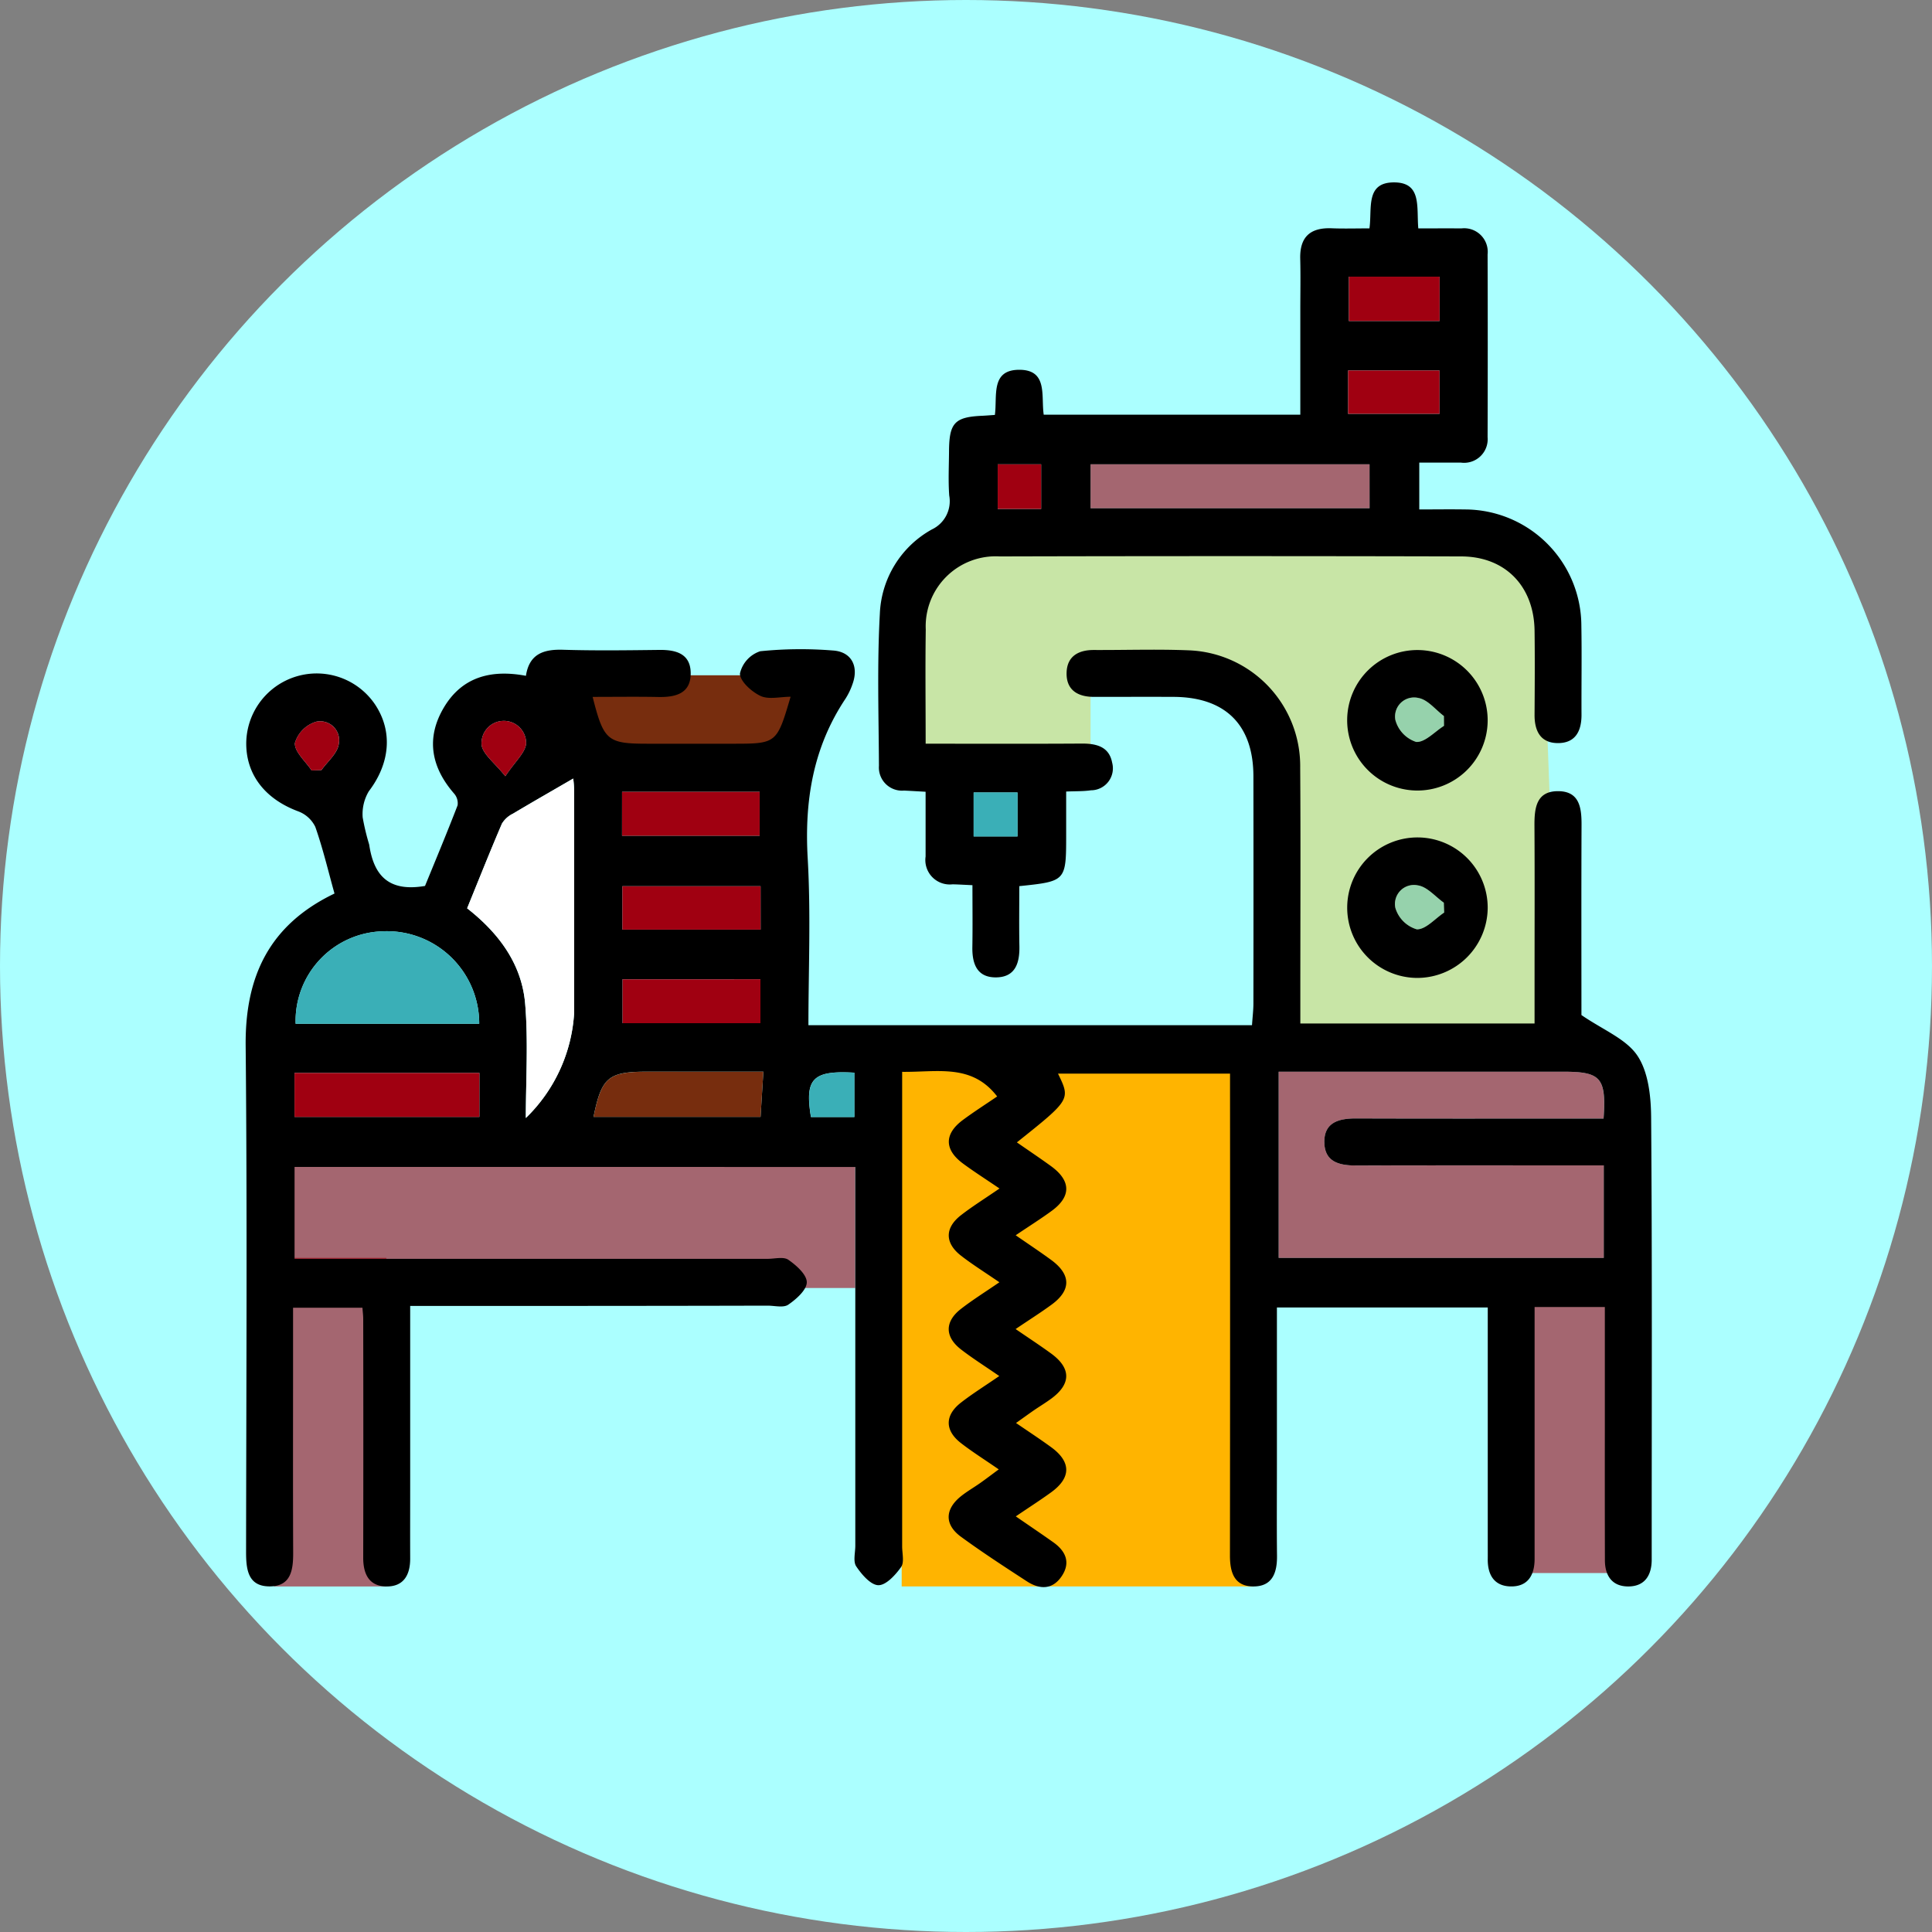 <svg xmlns="http://www.w3.org/2000/svg" width="181" height="181" viewBox="0 0 181 181">
  <rect x="0" y="0" width="181" height="181" fill="#808080" stroke="none"/>
  <g id="Grupo_992569" data-name="Grupo 992569" transform="translate(-404 -1453)">
    <circle id="Elipse_5684" data-name="Elipse 5684" cx="90.5" cy="90.5" r="90.5" transform="translate(404 1453)" fill="#abffff"/>
    <g id="Grupo_992568" data-name="Grupo 992568" transform="translate(388.641 1449.719)">
      <rect id="Rectángulo_349526" data-name="Rectángulo 349526" width="32.953" height="50.341" transform="translate(99.833 101.565)" fill="#ffb400"/>
      <rect id="Rectángulo_349527" data-name="Rectángulo 349527" width="11.586" height="26.705" transform="translate(157.155 123.947)" fill="#a00011" opacity="0.6" style="isolation: isolate"/>
      <path id="Trazado_706372" data-name="Trazado 706372" d="M118.274,85.512h17.255V76.594s15.582-4.284,17.62,8.918a85,85,0,0,1,0,24.787h26.216l-1.58-42.64L174.1,64.745h-51.86S116.168,65.465,118.274,85.512Z" transform="translate(-17.997 -10.051)" fill="#ffb400" opacity="0.35" style="isolation: isolate"/>
      <rect id="Rectángulo_349528" data-name="Rectángulo 349528" width="54.452" height="13.608" transform="translate(41.03 110.34)" fill="#a00011" opacity="0.6" style="isolation: isolate"/>
      <rect id="Rectángulo_349529" data-name="Rectángulo 349529" width="10.525" height="30.788" transform="translate(41.03 121.122)" fill="#a00011" opacity="0.6" style="isolation: isolate"/>
      <path id="Trazado_706373" data-name="Trazado 706373" d="M78.159,80.064h24.134L97.44,86.931H81.377Z" transform="translate(-9.011 -13.521)" fill="#772d0e"/>
      <path id="Trazado_706374" data-name="Trazado 706374" d="M53.787,138.436c0,5.84,0,11.453,0,17.067,0,2.194-.009,4.389,0,6.583.009,1.532-.6,2.655-2.235,2.631s-2.167-1.185-2.165-2.7q.021-11.191,0-22.382c0-.288-.039-.575-.072-1.029h-6.5v4.728c0,6.071-.016,12.143.01,18.213.007,1.593-.193,3.13-2.141,3.163-2.1.036-2.273-1.579-2.271-3.247.017-15.8.114-31.6-.039-47.4-.063-6.5,2.219-11.338,8.323-14.263-.588-2.1-1.084-4.215-1.8-6.249a2.907,2.907,0,0,0-1.614-1.456c-3.132-1.168-4.93-3.5-4.852-6.531a6.6,6.6,0,0,1,12.065-3.478c1.687,2.531,1.4,5.53-.584,8.133a4.162,4.162,0,0,0-.575,2.454,21.982,21.982,0,0,0,.609,2.54c.415,2.82,1.75,4.472,5.231,3.876.952-2.329,2.039-4.926,3.051-7.55a1.373,1.373,0,0,0-.33-1.109c-2.16-2.486-2.651-5.208-.948-8.068s4.423-3.574,7.681-2.959c.311-2.059,1.663-2.5,3.494-2.44,3,.09,6,.05,9,.014,1.56-.019,2.914.349,2.942,2.143.03,1.941-1.4,2.3-3.038,2.267-2.038-.039-4.077-.009-6.149-.009,1.042,4.107,1.38,4.387,5.165,4.387h7.9c4.183,0,4.183,0,5.482-4.4-.988,0-2.053.282-2.818-.076-.837-.393-1.927-1.376-1.928-2.1A2.869,2.869,0,0,1,86.582,77.1a37.587,37.587,0,0,1,6.788-.07c1.741.1,2.468,1.459,1.859,3.142a6.4,6.4,0,0,1-.661,1.378c-3.041,4.559-3.854,9.562-3.538,14.983.3,5.236.066,10.5.066,15.6h41.557c.053-.786.132-1.416.132-2.045q.014-10.643,0-21.285c-.011-4.816-2.636-7.407-7.484-7.427-2.488-.011-4.974,0-7.461,0-1.548,0-2.618-.671-2.555-2.307.057-1.507,1.118-2.092,2.559-2.085,3,.014,6-.092,9,.036A10.849,10.849,0,0,1,137.168,88c.05,7.168.012,14.336.013,21.5v2.476h21.944v-4.037c0-4.827.019-9.655-.01-14.482-.01-1.666.164-3.283,2.271-3.246,1.952.033,2.147,1.569,2.14,3.161-.026,6.139-.01,12.279-.01,17.812,2.035,1.4,4.192,2.235,5.244,3.806,1.031,1.539,1.271,3.828,1.286,5.793.1,13.311.053,26.624.053,39.936,0,.512,0,1.024,0,1.536-.015,1.454-.678,2.455-2.184,2.461s-2.194-.985-2.2-2.444q-.014-6.144-.006-12.288c0-3.782,0-7.565,0-11.449h-6.581v2.331q0,10.643,0,21.285c0,1.548-.67,2.62-2.3,2.561-1.506-.054-2.107-1.116-2.088-2.556.005-.439,0-.878,0-1.316V138.578H134.987v14.7c0,2.853-.023,5.705.009,8.557.018,1.578-.419,2.882-2.209,2.881s-2.2-1.31-2.2-2.887q.023-21.613.008-43.228V116.67H114.478c1.179,2.427,1.179,2.427-3.852,6.443,1.107.769,2.163,1.475,3.19,2.22,1.887,1.368,1.918,2.847.067,4.2-.995.73-2.044,1.388-3.37,2.282,1.224.847,2.283,1.549,3.31,2.3,1.885,1.375,1.908,2.843.053,4.2-.994.729-2.04,1.388-3.369,2.286,1.232.847,2.3,1.543,3.326,2.292,1.876,1.367,1.884,2.839.038,4.209-.527.391-1.092.73-1.634,1.1-.474.326-.939.667-1.691,1.2,1.2.822,2.266,1.518,3.294,2.269,1.872,1.365,1.881,2.847.022,4.206-.994.726-2.034,1.388-3.338,2.274,1.293.891,2.41,1.644,3.509,2.423,1.173.83,1.651,1.907.787,3.188s-2.073,1.245-3.259.473c-2.082-1.354-4.167-2.71-6.171-4.173-1.562-1.14-1.518-2.582,0-3.8.569-.455,1.208-.819,1.805-1.24.517-.364,1.019-.748,1.732-1.274-1.3-.9-2.461-1.626-3.536-2.459-1.532-1.186-1.533-2.609,0-3.8,1.074-.834,2.235-1.557,3.585-2.486-1.35-.932-2.507-1.659-3.583-2.491-1.533-1.187-1.537-2.611-.005-3.8,1.075-.835,2.236-1.558,3.6-2.494-1.352-.93-2.512-1.651-3.587-2.484-1.538-1.19-1.543-2.609-.012-3.8,1.075-.835,2.238-1.557,3.609-2.5-1.3-.884-2.388-1.576-3.424-2.341-1.757-1.3-1.764-2.771-.017-4.072,1.035-.77,2.126-1.463,3.221-2.211-2.375-3.093-5.564-2.266-8.9-2.306v2.33q0,21.066,0,42.131c0,.657.217,1.488-.1,1.933-.526.742-1.409,1.71-2.127,1.7s-1.568-1.008-2.075-1.763c-.308-.459-.087-1.279-.087-1.938,0-11.771,0-23.542,0-35.482H42.955v8.608H45.37q20.957,0,41.912,0c.658,0,1.486-.223,1.935.09.748.518,1.728,1.388,1.726,2.106s-.985,1.586-1.735,2.1c-.452.311-1.278.09-1.936.09C76.23,138.437,65.187,138.436,53.787,138.436Zm111.821-13.167c-7.856,0-15.524-.013-23.191.01-1.545.005-2.925-.308-2.985-2.1-.066-1.937,1.337-2.317,2.99-2.31,6.947.025,13.895.011,20.842.01h2.327c.261-3.824-.253-4.386-3.772-4.387q-12.177,0-24.353,0h-2.314V133.93h30.456ZM59.121,101.184c2.978,2.331,5.127,5.222,5.437,8.951.3,3.542.063,7.127.063,10.693a14.941,14.941,0,0,0,4.525-9.847q0-10.413-.005-20.827a8.742,8.742,0,0,0-.082-1.125c-1.891,1.1-3.775,2.172-5.636,3.284a2.483,2.483,0,0,0-1.039.934C61.266,95.85,60.221,98.484,59.121,101.184ZM60.255,112a8.651,8.651,0,0,0-9.059-8.662A8.4,8.4,0,0,0,43.056,112Zm.018,4.6H42.951v4.127H60.272Zm26.6-.112H75.97c-3.626,0-4.252.534-5.007,4.235h15.65C86.7,119.276,86.784,117.978,86.877,116.49Zm-13.24-22.1H86.526V90.269H73.637Zm12.979,4.723H73.666v4.065H86.617Zm-.015,8.716H73.682v4.113H86.6Zm8.8,8.754c-3.913-.224-4.655.569-4.067,4.154H95.4ZM44.55,88.269l.924-.032c.567-.8,1.484-1.549,1.62-2.417A1.78,1.78,0,0,0,44.987,83.7a2.978,2.978,0,0,0-2,2C42.941,86.528,43.981,87.41,44.55,88.269Zm18.15.538c.937-1.395,1.834-2.163,1.95-3.034a2.09,2.09,0,1,0-4.166.176C60.674,86.808,61.638,87.5,62.7,88.807Z" transform="translate(0 -12.808)"/>
      <path id="Trazado_706375" data-name="Trazado 706375" d="M125.915,42.154c.241-1.758-.424-4.221,2.276-4.229,2.717-.008,2.038,2.461,2.3,4.206H154.53V32.355c0-1.609.034-3.219-.008-4.827-.053-2.053.941-2.939,2.949-2.86,1.153.045,2.31.009,3.536.009.265-1.858-.406-4.317,2.315-4.308,2.6.008,2.09,2.291,2.261,4.311,1.334,0,2.683-.013,4.032,0a2.209,2.209,0,0,1,2.461,2.438q.028,8.558,0,17.115a2.211,2.211,0,0,1-2.517,2.385c-1.239.007-2.479,0-3.884,0v4.391c1.4,0,2.841-.022,4.278,0a10.925,10.925,0,0,1,10.907,10.87c.049,2.778,0,5.558.014,8.338.011,1.521-.544,2.672-2.187,2.681s-2.221-1.123-2.211-2.653c.016-2.632.036-5.266,0-7.9-.064-4.152-2.747-6.924-6.862-6.935q-21.612-.056-43.226,0a6.559,6.559,0,0,0-6.948,6.845c-.052,3.491-.01,6.983-.01,10.7,5.005,0,9.811.019,14.616-.012,1.373-.009,2.568.282,2.853,1.777a2.058,2.058,0,0,1-1.982,2.6c-.7.105-1.421.077-2.323.117V81.45c0,4.391,0,4.391-4.39,4.849,0,1.854-.028,3.738.009,5.62.031,1.563-.368,2.9-2.161,2.928s-2.273-1.247-2.246-2.838c.032-1.888.008-3.777.008-5.8-.736-.032-1.3-.069-1.861-.08a2.29,2.29,0,0,1-2.528-2.609c0-1.965,0-3.93,0-6.063-.76-.043-1.387-.08-2.015-.111a2.168,2.168,0,0,1-2.356-2.318c-.024-4.754-.178-9.518.085-14.257a9.47,9.47,0,0,1,4.876-7.891,2.924,2.924,0,0,0,1.624-3.171c-.1-1.384-.028-2.778-.019-4.168.016-2.654.542-3.2,3.143-3.309C125.107,42.215,125.457,42.184,125.915,42.154Zm35.1,4.623H134.883v4.117h26.135Zm6.561-13.421V29.2h-8.5v4.154Zm-8.571,8.695h8.565V37.986h-8.565Zm-28.756,8.918V46.781h-4.071v4.188Zm-2.215,30.675V77.526h-4.109v4.117Z" transform="translate(-17.351 0)"/>
      <path id="Trazado_706376" data-name="Trazado 706376" d="M178.457,77.01a6.581,6.581,0,1,1-6.668,6.441A6.577,6.577,0,0,1,178.457,77.01Zm2.4,7.1-.007-.917c-.785-.59-1.506-1.53-2.371-1.689a1.782,1.782,0,0,0-2.177,2.051,2.98,2.98,0,0,0,1.947,2.062C179.078,85.679,179.986,84.659,180.859,84.11Z" transform="translate(-30.218 -12.829)"/>
      <path id="Trazado_706377" data-name="Trazado 706377" d="M178.373,112.868a6.581,6.581,0,1,1,6.579-6.531A6.609,6.609,0,0,1,178.373,112.868Zm2.5-6.125-.032-.924c-.8-.567-1.549-1.484-2.417-1.619a1.781,1.781,0,0,0-2.122,2.107,2.98,2.98,0,0,0,2,2.006C179.134,108.354,180.016,107.314,180.875,106.744Z" transform="translate(-30.218 -17.97)"/>
      <path id="Trazado_706378" data-name="Trazado 706378" d="M193.947,136.856v8.661H163.491V128.078H165.8q12.177,0,24.353,0c3.519,0,4.033.562,3.772,4.387H191.6c-6.948,0-13.9.015-20.842-.01-1.652-.006-3.055.374-2.99,2.31.06,1.794,1.44,2.107,2.985,2.1C178.424,136.843,186.091,136.856,193.947,136.856Z" transform="translate(-28.338 -24.395)" fill="#a00011" opacity="0.6" style="isolation: isolate"/>
      <path id="Trazado_706379" data-name="Trazado 706379" d="M65.2,104.731c1.1-2.7,2.145-5.334,3.263-7.936a2.483,2.483,0,0,1,1.039-.934c1.861-1.112,3.745-2.187,5.636-3.284a8.736,8.736,0,0,1,.082,1.125q.013,10.413.005,20.827a14.941,14.941,0,0,1-4.525,9.847c0-3.566.232-7.151-.063-10.693C70.324,109.953,68.175,107.061,65.2,104.731Z" transform="translate(-6.076 -16.355)" fill="#fff"/>
      <path id="Trazado_706380" data-name="Trazado 706380" d="M61.621,119.733h-17.2a8.4,8.4,0,0,1,8.14-8.662A8.651,8.651,0,0,1,61.621,119.733Z" transform="translate(-1.366 -20.541)" fill="#3aafb7"/>
      <path id="Trazado_706381" data-name="Trazado 706381" d="M61.613,128.223v4.127H44.292v-4.127Z" transform="translate(-1.341 -24.428)" fill="#a00011"/>
      <path id="Trazado_706382" data-name="Trazado 706382" d="M96.42,128.078c-.093,1.488-.174,2.786-.265,4.235H80.506c.755-3.7,1.381-4.235,5.007-4.235Z" transform="translate(-9.543 -24.395)" fill="#772d0e" style="isolation: isolate"/>
      <path id="Trazado_706383" data-name="Trazado 706383" d="M83.963,98.3V94.179H96.852V98.3Z" transform="translate(-10.326 -16.718)" fill="#a00011"/>
      <path id="Trazado_706384" data-name="Trazado 706384" d="M96.951,105.615v4.065H84v-4.065Z" transform="translate(-10.334 -19.308)" fill="#a00011" style="isolation: isolate"/>
      <path id="Trazado_706385" data-name="Trazado 706385" d="M96.94,116.883V121H84.021v-4.113Z" transform="translate(-10.339 -21.86)" fill="#a00011"/>
      <path id="Trazado_706386" data-name="Trazado 706386" d="M110.861,128.19v4.154h-4.067C106.206,128.759,106.948,127.966,110.861,128.19Z" transform="translate(-15.456 -24.413)" fill="#3aafb7"/>
      <path id="Trazado_706387" data-name="Trazado 706387" d="M45.9,90.243c-.569-.859-1.609-1.74-1.567-2.569a2.978,2.978,0,0,1,2-2,1.78,1.78,0,0,1,2.106,2.123c-.135.869-1.053,1.616-1.62,2.417Z" transform="translate(-1.35 -14.782)" fill="#a00011"/>
      <path id="Trazado_706388" data-name="Trazado 706388" d="M69.158,90.773c-1.061-1.312-2.026-2-2.216-2.859a2.09,2.09,0,1,1,4.166-.176C70.992,88.61,70.1,89.378,69.158,90.773Z" transform="translate(-6.459 -14.773)" fill="#a00011"/>
      <path id="Trazado_706389" data-name="Trazado 706389" d="M166.845,54.51v4.117H140.711V54.51Z" transform="translate(-23.179 -7.733)" fill="#a00011" opacity="0.6" style="isolation: isolate"/>
      <path id="Trazado_706390" data-name="Trazado 706390" d="M180.492,35.943h-8.5V31.789h8.5Z" transform="translate(-30.264 -2.587)" fill="#a00011"/>
      <path id="Trazado_706391" data-name="Trazado 706391" d="M171.9,47.21V43.145h8.565V47.21Z" transform="translate(-30.243 -5.159)" fill="#a00011"/>
      <path id="Trazado_706392" data-name="Trazado 706392" d="M133.531,58.7H129.46V54.515h4.071Z" transform="translate(-20.631 -7.734)" fill="#a00011"/>
      <path id="Trazado_706393" data-name="Trazado 706393" d="M130.657,98.38h-4.109V94.263h4.109Z" transform="translate(-19.971 -16.737)" fill="#3aafb7" style="isolation: isolate"/>
      <path id="Trazado_706394" data-name="Trazado 706394" d="M182.173,85.415c-.873.549-1.781,1.569-2.608,1.507a2.98,2.98,0,0,1-1.947-2.062,1.782,1.782,0,0,1,2.177-2.051c.865.159,1.586,1.1,2.371,1.689Z" transform="translate(-31.532 -14.134)" fill="#3aafb7" opacity="0.35" style="isolation: isolate"/>
      <path id="Trazado_706395" data-name="Trazado 706395" d="M182.185,108.052c-.859.57-1.74,1.61-2.569,1.57a2.98,2.98,0,0,1-2-2.006,1.781,1.781,0,0,1,2.122-2.107c.869.135,1.616,1.052,2.417,1.619Z" transform="translate(-31.529 -19.278)" fill="#3aafb7" opacity="0.35" style="isolation: isolate"/>
    </g>
  </g>
</svg>
